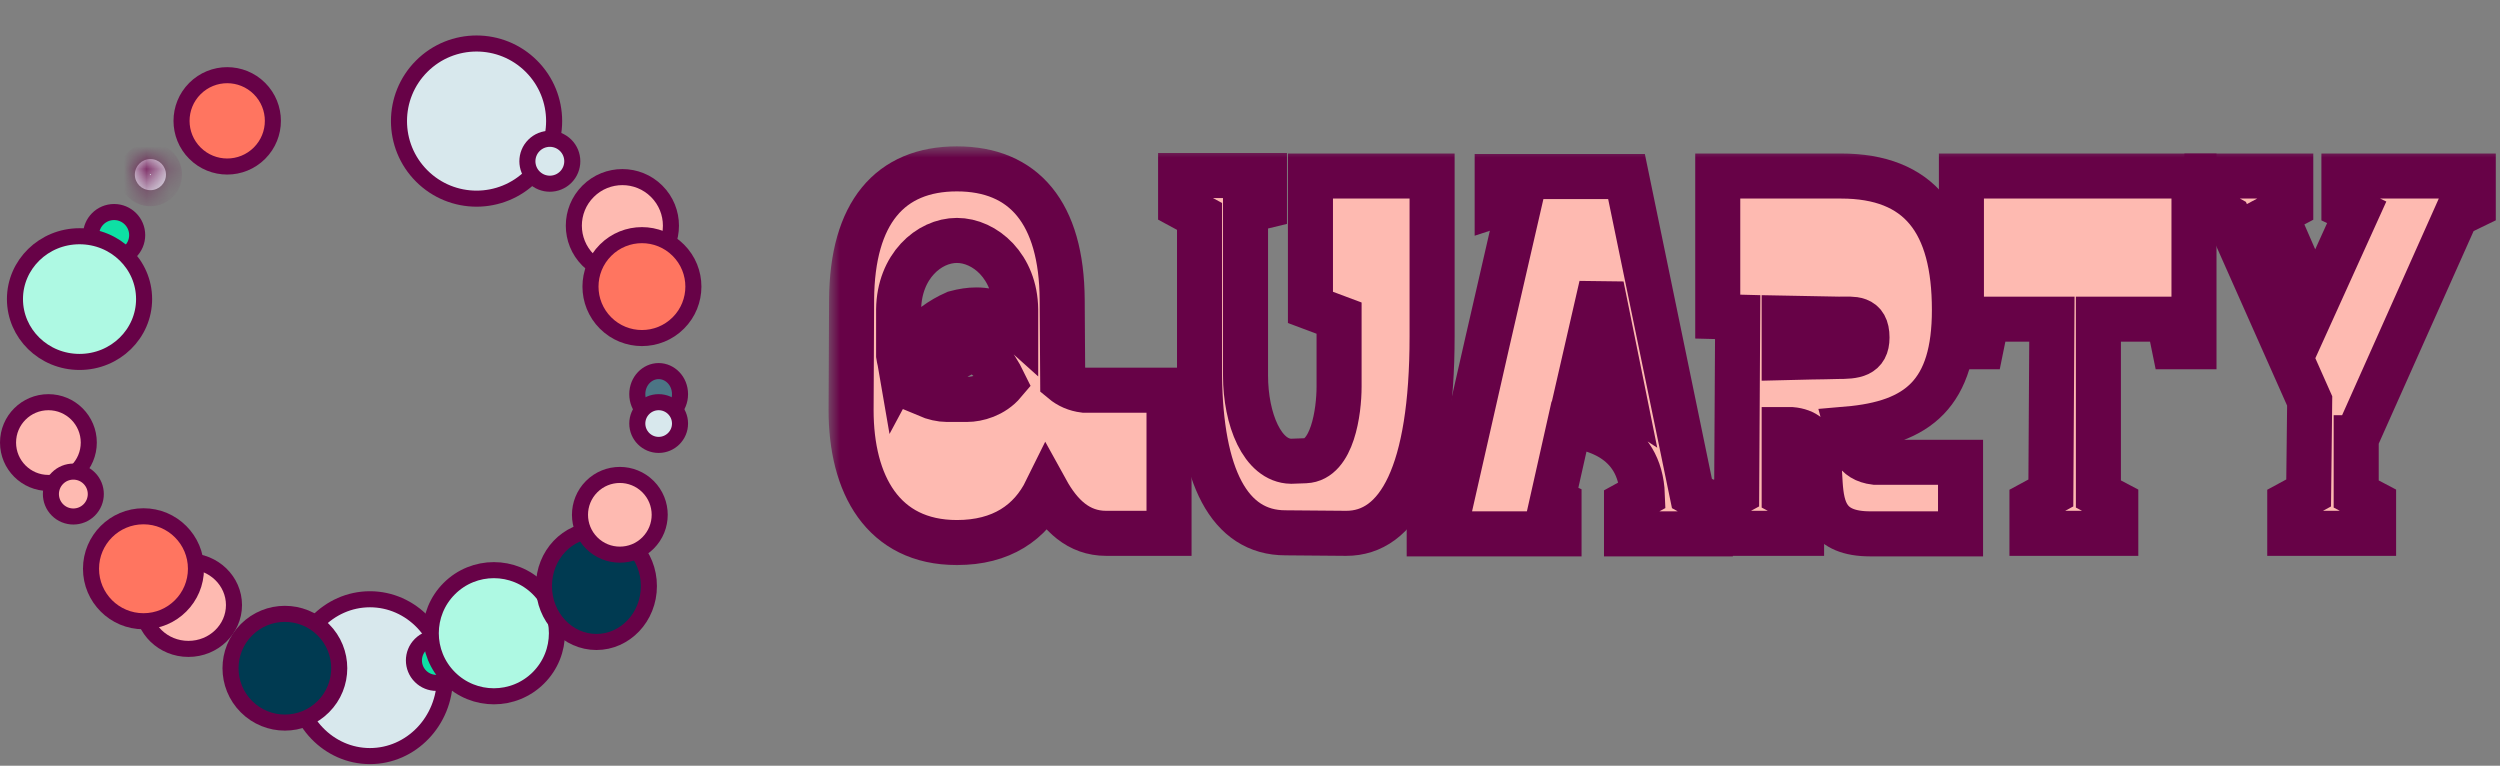 <svg width="111" height="34" viewBox="0 0 111 34" fill="none" xmlns="http://www.w3.org/2000/svg">
<rect x="0" y="0" width="111" height="34" fill="#808080" stroke="none"/>
<path d="M46.458 21.774C47.071 22.886 47.888 23.68 49.113 23.68C49.635 23.68 51.474 23.68 51.905 23.68V17.325C51.224 17.325 48.818 17.325 48.137 17.325C47.774 17.28 47.456 17.144 47.184 16.917L47.161 13.308C47.139 9.45 45.459 7.498 42.486 7.498C39.513 7.498 37.834 9.45 37.811 13.308L37.788 18.21C37.788 21.501 39.195 24.089 42.486 24.089C44.461 24.089 45.754 23.204 46.458 21.774ZM39.899 15.782V13.739C39.922 11.833 41.238 10.675 42.486 10.675C43.734 10.675 45.074 11.833 45.096 13.739V14.466C44.642 14.057 44.097 13.762 43.349 13.762C43.053 13.762 42.758 13.807 42.418 13.898C41.079 14.488 40.353 15.532 39.99 16.213C39.967 16.077 39.922 15.941 39.899 15.782ZM41.147 17.53C41.646 16.054 42.94 15.623 42.94 15.623C43.666 15.51 44.143 16.1 44.574 16.985C44.097 17.552 43.394 17.734 42.94 17.734H42.032C41.783 17.734 41.465 17.666 41.147 17.53Z" fill="#FEBAB1"/>
<path d="M63.585 14.942V7.816H58.184V13.649L59.455 14.125C59.455 15.26 59.455 16.304 59.455 17.166C59.455 18.279 59.16 20.412 57.957 20.457L57.321 20.48C56.05 20.457 55.301 18.619 55.301 16.667C55.301 15.169 55.301 11.742 55.301 9.359L56.141 9.155V7.793H52.419V9.155L53.259 9.609C53.259 11.924 53.259 14.375 53.259 16.667C53.304 21.138 54.575 23.657 57.072 23.657L59.772 23.68C62.087 23.68 63.585 21.025 63.585 14.942Z" fill="#FEBAB1"/>
<path d="M68.926 22.228L69.675 18.891C70.538 18.959 72.83 19.391 72.921 21.978L72.217 22.364V23.703H75.939V22.364L75.122 21.91L72.217 7.838H66.475V9.087L67.519 8.746C66.861 11.583 65.249 18.642 64.41 22.364H63.457V23.703H69.221V22.364L68.926 22.228ZM70.106 17.053L71.105 12.695L72.126 17.734C71.604 17.393 70.924 17.121 70.106 17.053Z" fill="#FEBAB1"/>
<path d="M83.258 20.526C82.305 20.412 82.192 19.731 82.01 19.05C85.187 18.778 86.776 17.462 86.776 13.762C86.776 9.858 85.233 7.816 81.738 7.816H76.268V14.057L77.153 14.08L77.108 21.887L76.268 22.341V23.68H79.99V22.341L79.218 21.933V19.073H79.536C82.101 19.3 79.218 23.703 83.031 23.703H87.048V20.526H83.258ZM81.647 14.171C82.282 14.171 82.895 14.057 82.895 14.988C82.895 15.782 82.35 15.827 81.579 15.827C80.875 15.85 79.99 15.85 79.218 15.873V14.125L81.647 14.171Z" fill="#FEBAB1"/>
<path d="M93.169 21.933V14.171H96.278L96.528 15.396H97.413V7.816H87.087V15.396H87.972L88.221 14.171H91.104L91.058 21.887L90.219 22.341V23.68H93.941V22.341L93.169 21.933Z" fill="#FEBAB1"/>
<path d="M104.615 21.933V19.436H104.638L109.064 9.518L109.813 9.155V7.816H104.07V9.155L104.638 9.427L102.777 13.535L101.029 9.518L101.71 9.155V7.816H97.988V9.155L98.941 9.677L102.55 17.802L102.504 21.887L101.665 22.341V23.68H105.387V22.341L104.615 21.933Z" fill="#FEBAB1"/>
<mask id="path-2-outside-1_126_643" maskUnits="userSpaceOnUse" x="36.788" y="6.498" width="75" height="19" fill="black">
<rect fill="white" x="36.788" y="6.498" width="75" height="19"/>
<path d="M46.458 21.774C47.071 22.886 47.888 23.68 49.113 23.68C49.635 23.68 51.474 23.68 51.905 23.68V17.325C51.224 17.325 48.818 17.325 48.137 17.325C47.774 17.28 47.456 17.144 47.184 16.917L47.161 13.308C47.139 9.45 45.459 7.498 42.486 7.498C39.513 7.498 37.834 9.45 37.811 13.308L37.788 18.21C37.788 21.501 39.195 24.089 42.486 24.089C44.461 24.089 45.754 23.204 46.458 21.774ZM39.899 15.782V13.739C39.922 11.833 41.238 10.675 42.486 10.675C43.734 10.675 45.074 11.833 45.096 13.739V14.466C44.642 14.057 44.097 13.762 43.349 13.762C43.053 13.762 42.758 13.807 42.418 13.898C41.079 14.488 40.353 15.532 39.99 16.213C39.967 16.077 39.922 15.941 39.899 15.782ZM41.147 17.53C41.646 16.054 42.94 15.623 42.94 15.623C43.666 15.51 44.143 16.1 44.574 16.985C44.097 17.552 43.394 17.734 42.94 17.734H42.032C41.783 17.734 41.465 17.666 41.147 17.53Z"/>
<path d="M63.585 14.942V7.816H58.184V13.649L59.455 14.125C59.455 15.26 59.455 16.304 59.455 17.166C59.455 18.279 59.16 20.412 57.957 20.457L57.321 20.48C56.05 20.457 55.301 18.619 55.301 16.667C55.301 15.169 55.301 11.742 55.301 9.359L56.141 9.155V7.793H52.419V9.155L53.259 9.609C53.259 11.924 53.259 14.375 53.259 16.667C53.304 21.138 54.575 23.657 57.072 23.657L59.772 23.68C62.087 23.68 63.585 21.025 63.585 14.942Z"/>
<path d="M68.926 22.228L69.675 18.891C70.538 18.959 72.83 19.391 72.921 21.978L72.217 22.364V23.703H75.939V22.364L75.122 21.91L72.217 7.838H66.475V9.087L67.519 8.746C66.861 11.583 65.25 18.642 64.41 22.364H63.457V23.703H69.221V22.364L68.926 22.228ZM70.106 17.053L71.105 12.695L72.126 17.734C71.604 17.393 70.924 17.121 70.106 17.053Z"/>
<path d="M83.258 20.526C82.305 20.412 82.192 19.731 82.01 19.05C85.187 18.778 86.776 17.462 86.776 13.762C86.776 9.858 85.233 7.816 81.738 7.816H76.268V14.057L77.153 14.08L77.108 21.887L76.268 22.341V23.68H79.99V22.341L79.218 21.933V19.073H79.536C82.101 19.3 79.218 23.703 83.031 23.703H87.048V20.526H83.258ZM81.647 14.171C82.282 14.171 82.895 14.057 82.895 14.988C82.895 15.782 82.35 15.827 81.579 15.827C80.875 15.85 79.99 15.85 79.218 15.873V14.125L81.647 14.171Z"/>
<path d="M93.169 21.933V14.171H96.278L96.528 15.396H97.413V7.816H87.087V15.396H87.972L88.221 14.171H91.104L91.058 21.887L90.219 22.341V23.68H93.941V22.341L93.169 21.933Z"/>
<path d="M104.615 21.933V19.436H104.638L109.064 9.518L109.813 9.155V7.816H104.07V9.155L104.638 9.427L102.777 13.535L101.029 9.518L101.71 9.155V7.816H97.988V9.155L98.941 9.677L102.55 17.802L102.504 21.887L101.665 22.341V23.68H105.387V22.341L104.615 21.933Z"/>
</mask>
<path d="M46.458 21.774C47.071 22.886 47.888 23.68 49.113 23.68C49.635 23.68 51.474 23.68 51.905 23.68V17.325C51.224 17.325 48.818 17.325 48.137 17.325C47.774 17.28 47.456 17.144 47.184 16.917L47.161 13.308C47.139 9.45 45.459 7.498 42.486 7.498C39.513 7.498 37.834 9.45 37.811 13.308L37.788 18.21C37.788 21.501 39.195 24.089 42.486 24.089C44.461 24.089 45.754 23.204 46.458 21.774ZM39.899 15.782V13.739C39.922 11.833 41.238 10.675 42.486 10.675C43.734 10.675 45.074 11.833 45.096 13.739V14.466C44.642 14.057 44.097 13.762 43.349 13.762C43.053 13.762 42.758 13.807 42.418 13.898C41.079 14.488 40.353 15.532 39.99 16.213C39.967 16.077 39.922 15.941 39.899 15.782ZM41.147 17.53C41.646 16.054 42.94 15.623 42.94 15.623C43.666 15.51 44.143 16.1 44.574 16.985C44.097 17.552 43.394 17.734 42.94 17.734H42.032C41.783 17.734 41.465 17.666 41.147 17.53Z" stroke="#670247" stroke-width="2" mask="url(#path-2-outside-1_126_643)"/>
<path d="M63.585 14.942V7.816H58.184V13.649L59.455 14.125C59.455 15.26 59.455 16.304 59.455 17.166C59.455 18.279 59.16 20.412 57.957 20.457L57.321 20.48C56.05 20.457 55.301 18.619 55.301 16.667C55.301 15.169 55.301 11.742 55.301 9.359L56.141 9.155V7.793H52.419V9.155L53.259 9.609C53.259 11.924 53.259 14.375 53.259 16.667C53.304 21.138 54.575 23.657 57.072 23.657L59.772 23.68C62.087 23.68 63.585 21.025 63.585 14.942Z" stroke="#670247" stroke-width="2" mask="url(#path-2-outside-1_126_643)"/>
<path d="M68.926 22.228L69.675 18.891C70.538 18.959 72.83 19.391 72.921 21.978L72.217 22.364V23.703H75.939V22.364L75.122 21.91L72.217 7.838H66.475V9.087L67.519 8.746C66.861 11.583 65.25 18.642 64.41 22.364H63.457V23.703H69.221V22.364L68.926 22.228ZM70.106 17.053L71.105 12.695L72.126 17.734C71.604 17.393 70.924 17.121 70.106 17.053Z" stroke="#670247" stroke-width="2" mask="url(#path-2-outside-1_126_643)"/>
<path d="M83.258 20.526C82.305 20.412 82.192 19.731 82.01 19.05C85.187 18.778 86.776 17.462 86.776 13.762C86.776 9.858 85.233 7.816 81.738 7.816H76.268V14.057L77.153 14.08L77.108 21.887L76.268 22.341V23.68H79.99V22.341L79.218 21.933V19.073H79.536C82.101 19.3 79.218 23.703 83.031 23.703H87.048V20.526H83.258ZM81.647 14.171C82.282 14.171 82.895 14.057 82.895 14.988C82.895 15.782 82.35 15.827 81.579 15.827C80.875 15.85 79.99 15.85 79.218 15.873V14.125L81.647 14.171Z" stroke="#670247" stroke-width="2" mask="url(#path-2-outside-1_126_643)"/>
<path d="M93.169 21.933V14.171H96.278L96.528 15.396H97.413V7.816H87.087V15.396H87.972L88.221 14.171H91.104L91.058 21.887L90.219 22.341V23.68H93.941V22.341L93.169 21.933Z" stroke="#670247" stroke-width="2" mask="url(#path-2-outside-1_126_643)"/>
<path d="M104.615 21.933V19.436H104.638L109.064 9.518L109.813 9.155V7.816H104.07V9.155L104.638 9.427L102.777 13.535L101.029 9.518L101.71 9.155V7.816H97.988V9.155L98.941 9.677L102.55 17.802L102.504 21.887L101.665 22.341V23.68H105.387V22.341L104.615 21.933Z" stroke="#670247" stroke-width="2" mask="url(#path-2-outside-1_126_643)"/>
<path d="M10.389 26.865C10.389 25.801 9.495 24.919 8.366 24.919C7.238 24.919 6.343 25.801 6.343 26.865C6.343 27.929 7.238 28.811 8.366 28.811C9.495 28.811 10.389 27.929 10.389 26.865Z" fill="#FEBAB1" stroke="#670247" stroke-width="0.713"/>
<circle r="2.156" transform="matrix(-0.707 -0.707 -0.707 0.707 27.634 10.019)" fill="#FEBAB1" stroke="#670247" stroke-width="0.713"/>
<path d="M30.193 17.501C30.193 16.915 29.749 16.476 29.244 16.476C28.739 16.476 28.296 16.915 28.296 17.501C28.296 18.086 28.739 18.526 29.244 18.526C29.749 18.526 30.193 18.086 30.193 17.501Z" fill="#4C7585" stroke="#670247" stroke-width="0.713"/>
<path d="M19.754 30.089C19.754 28.152 18.25 26.607 16.426 26.607C14.602 26.607 13.098 28.152 13.098 30.089C13.098 32.025 14.602 33.57 16.426 33.57C18.25 33.57 19.754 32.025 19.754 30.089Z" fill="#D8E8ED" stroke="#670247" stroke-width="0.713"/>
<circle r="3.445" transform="matrix(-0.707 -0.707 -0.707 0.707 21.159 5.376)" fill="#D8E8ED" stroke="#670247" stroke-width="0.713"/>
<path d="M6.091 10.439C6.091 9.873 5.632 9.414 5.066 9.414C4.5 9.414 4.041 9.873 4.041 10.439C4.041 11.005 4.5 11.464 5.066 11.464C5.632 11.464 6.091 11.005 6.091 10.439Z" fill="#0EE0A4" stroke="#670247" stroke-width="0.713"/>
<circle r="0.997" transform="matrix(-0.707 -0.707 -0.707 0.707 19.375 29.323)" fill="#0EE0A4" stroke="#670247" stroke-width="0.713"/>
<path d="M6.398 13.279C6.398 11.746 5.123 10.489 3.531 10.489C1.939 10.489 0.664 11.746 0.664 13.279C0.664 14.812 1.939 16.07 3.531 16.07C5.123 16.07 6.398 14.812 6.398 13.279Z" fill="#AEF9E3" stroke="#670247" stroke-width="0.713"/>
<circle r="2.801" transform="matrix(-0.707 -0.707 -0.707 0.707 21.927 28.115)" fill="#AEF9E3" stroke="#670247" stroke-width="0.713"/>
<path d="M28.811 26.021C28.811 24.63 27.749 23.537 26.481 23.537C25.212 23.537 24.151 24.63 24.151 26.021C24.151 27.411 25.212 28.504 26.481 28.504C27.749 28.504 28.811 27.411 28.811 26.021Z" fill="#003A51" stroke="#670247" stroke-width="0.713"/>
<circle r="2.414" transform="matrix(-0.707 -0.707 -0.707 0.707 12.649 29.669)" fill="#003A51" stroke="#670247" stroke-width="0.713"/>
<path d="M30.193 18.805C30.193 18.282 29.768 17.857 29.244 17.857C28.721 17.857 28.296 18.282 28.296 18.805C28.296 19.329 28.721 19.754 29.244 19.754C29.768 19.754 30.193 19.329 30.193 18.805Z" fill="#D8E8ED" stroke="#670247" stroke-width="0.713"/>
<circle r="0.997" transform="matrix(-0.707 -0.707 -0.707 0.707 24.413 7.16)" fill="#D8E8ED" stroke="#670247" stroke-width="0.713"/>
<mask id="path-16-inside-2_126_643" fill="white">
<ellipse rx="0.691" ry="0.691" transform="matrix(1 0 0 -1 6.678 7.753)"/>
</mask>
<ellipse rx="0.691" ry="0.691" transform="matrix(1 0 0 -1 6.678 7.753)" fill="#E4EFF2"/>
<path d="M6.655 7.753C6.655 7.754 6.656 7.758 6.657 7.761C6.659 7.765 6.66 7.767 6.662 7.768C6.663 7.77 6.666 7.771 6.669 7.773C6.672 7.774 6.676 7.775 6.678 7.775V6.349C7.453 6.349 8.081 6.977 8.081 7.753H6.655ZM6.678 7.775C6.679 7.775 6.683 7.774 6.686 7.773C6.69 7.771 6.692 7.77 6.693 7.768C6.695 7.767 6.696 7.765 6.698 7.761C6.699 7.758 6.7 7.754 6.7 7.753H5.274C5.274 6.977 5.902 6.349 6.678 6.349V7.775ZM6.7 7.753C6.7 7.751 6.699 7.747 6.698 7.744C6.696 7.741 6.695 7.738 6.693 7.737C6.692 7.735 6.69 7.734 6.686 7.732C6.683 7.731 6.679 7.73 6.678 7.73V9.156C5.902 9.156 5.274 8.528 5.274 7.753H6.7ZM6.678 7.73C6.676 7.73 6.672 7.731 6.669 7.732C6.666 7.734 6.663 7.735 6.662 7.737C6.66 7.738 6.659 7.741 6.657 7.744C6.656 7.747 6.655 7.751 6.655 7.753H8.081C8.081 8.528 7.453 9.156 6.678 9.156V7.73Z" fill="#670247" mask="url(#path-16-inside-2_126_643)"/>
<path d="M8.701 25.253C8.701 23.966 7.657 22.923 6.371 22.923C5.084 22.923 4.041 23.966 4.041 25.253C4.041 26.54 5.084 27.583 6.371 27.583C7.657 27.583 8.701 26.54 8.701 25.253Z" fill="#FF7560" stroke="#670247" stroke-width="0.713"/>
<circle r="2.285" transform="matrix(-0.707 -0.707 -0.707 0.707 28.502 12.725)" fill="#FF7560" stroke="#670247" stroke-width="0.713"/>
<path d="M3.942 19.65C3.942 18.66 3.139 17.857 2.149 17.857C1.159 17.857 0.357 18.66 0.357 19.65C0.357 20.64 1.159 21.443 2.149 21.443C3.139 21.443 3.942 20.64 3.942 19.65Z" fill="#FEBAB1" stroke="#670247" stroke-width="0.713"/>
<circle r="1.77" transform="matrix(-0.707 -0.707 -0.707 0.707 27.521 22.857)" fill="#FEBAB1" stroke="#670247" stroke-width="0.713"/>
<circle r="0.997" transform="matrix(-0.707 -0.707 -0.707 0.707 3.257 21.936)" fill="#FEBAB1" stroke="#670247" stroke-width="0.713"/>
<circle r="2.028" transform="matrix(-0.707 -0.707 -0.707 0.707 10.088 5.366)" fill="#FF7560" stroke="#670247" stroke-width="0.713"/>
</svg>
